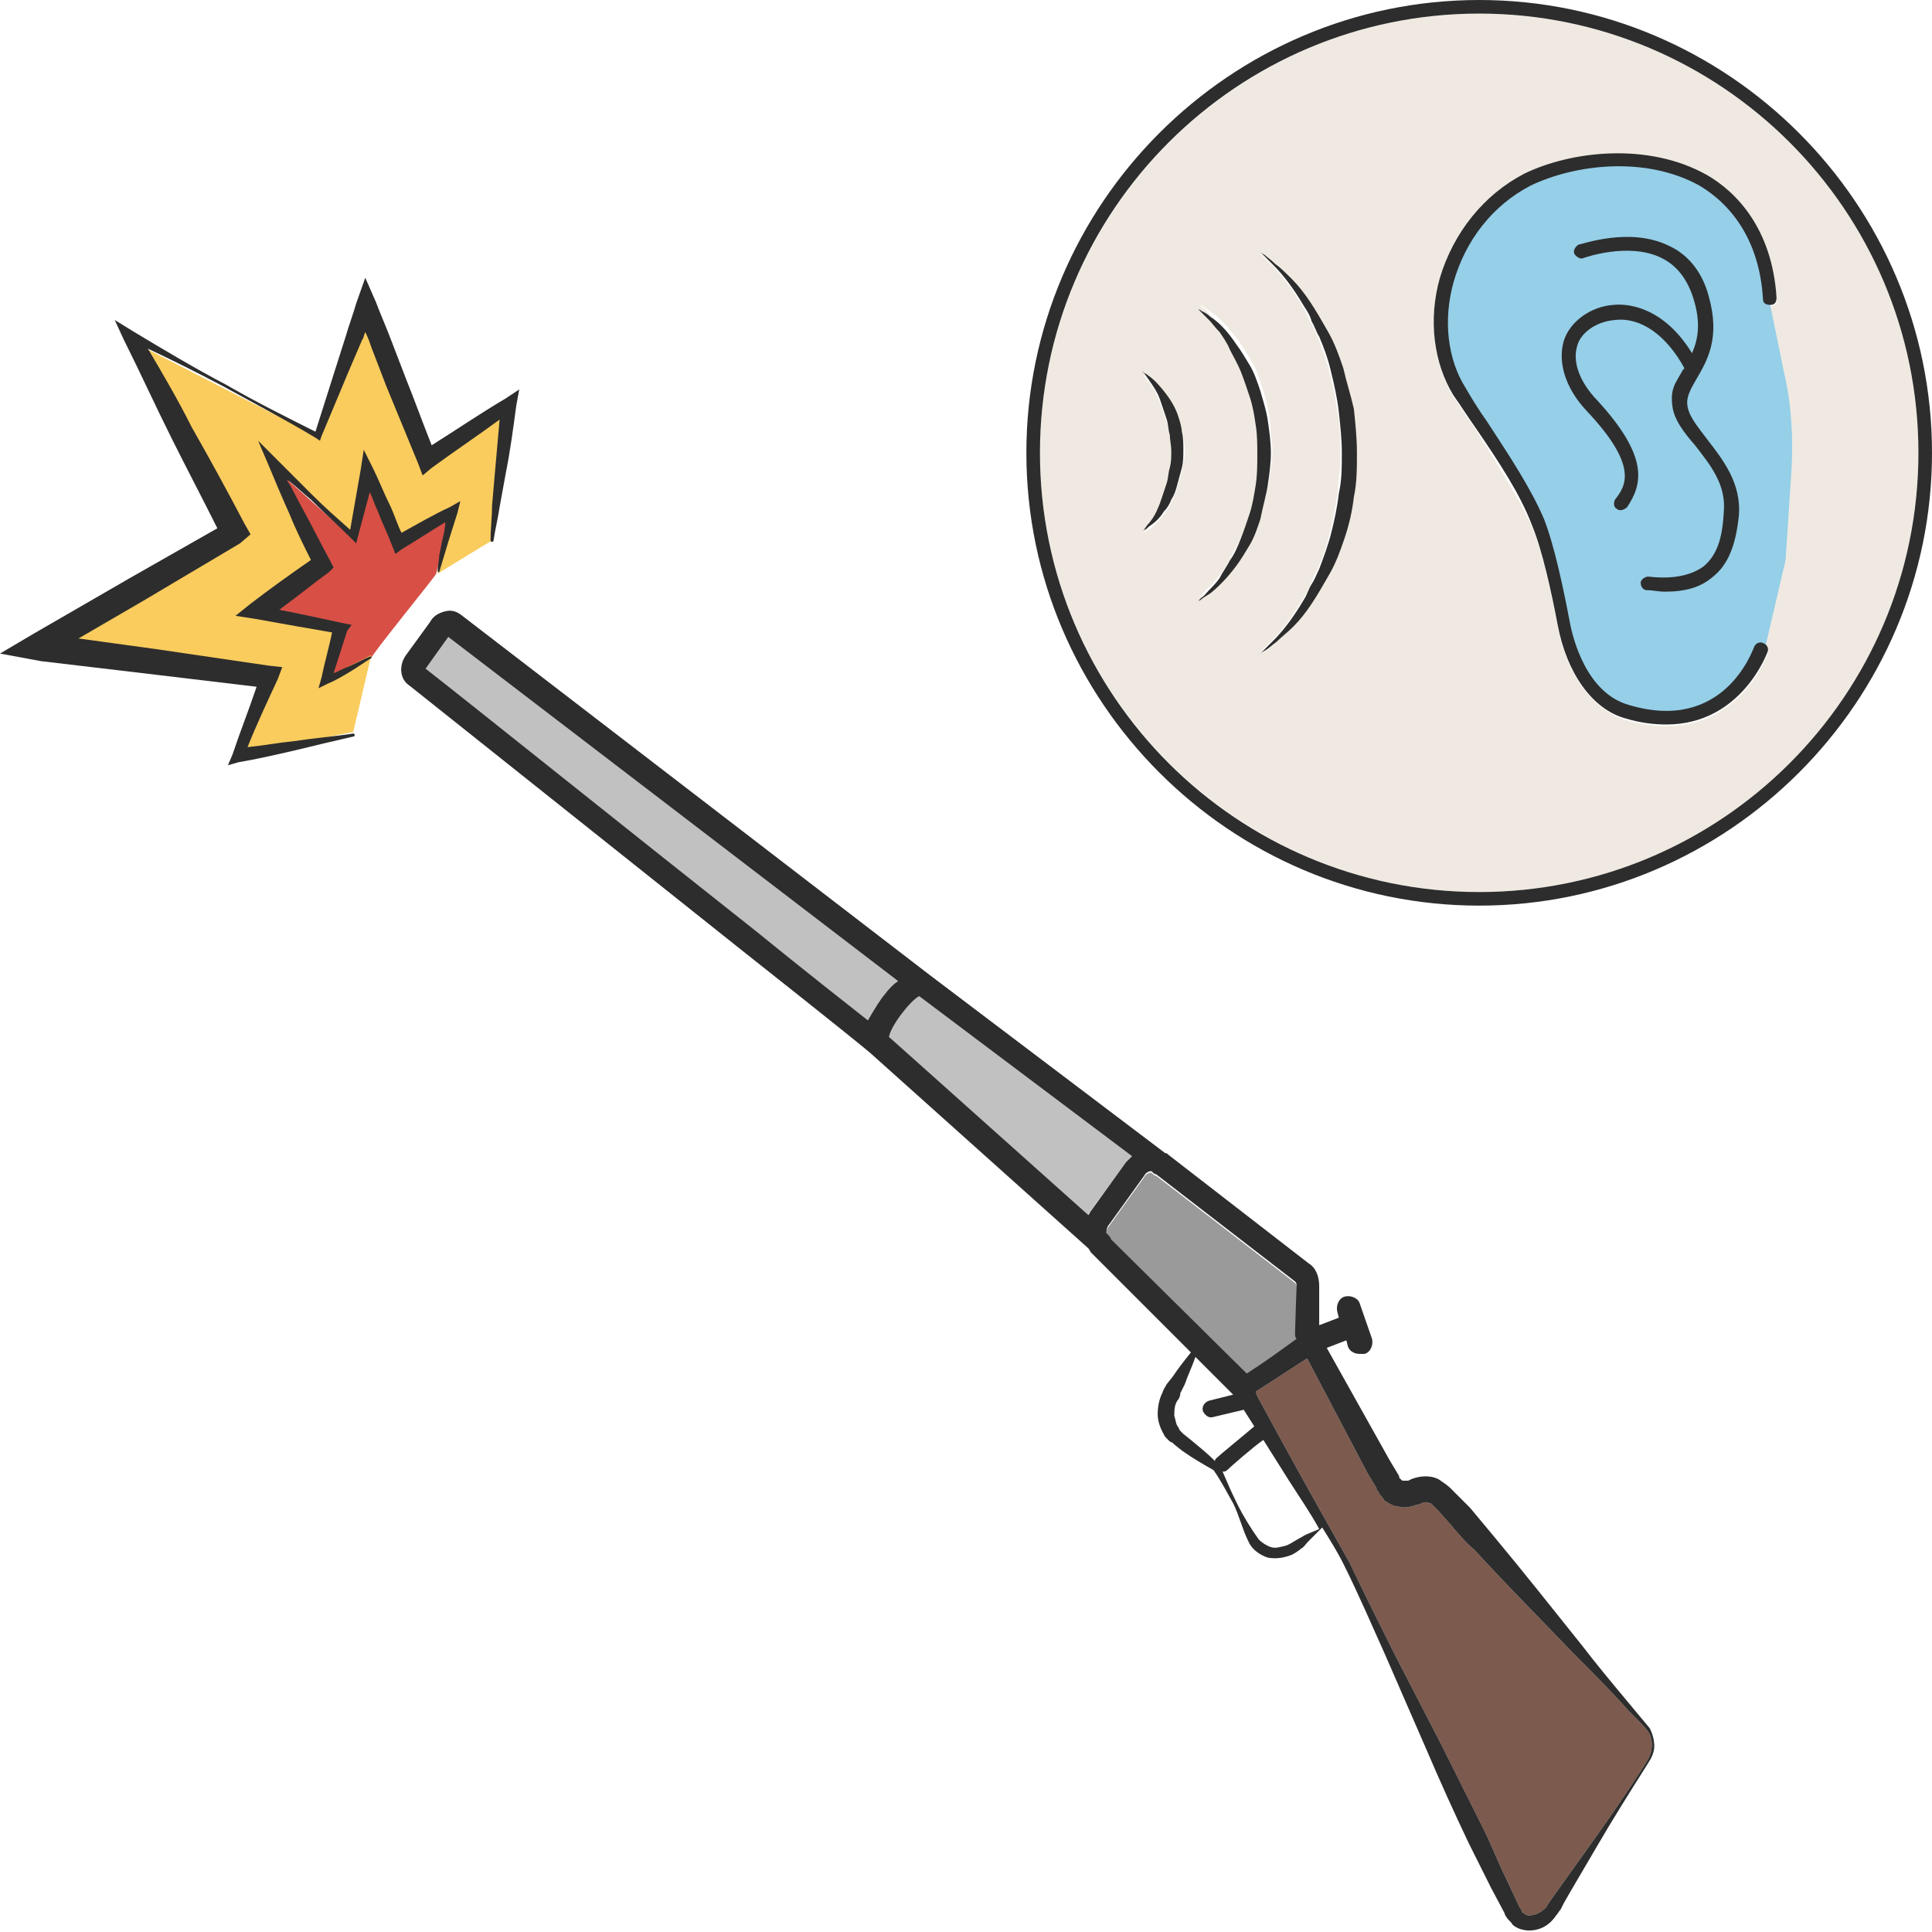 <?xml version="1.0" encoding="utf-8"?>
<!-- Generator: Adobe Illustrator 24.1.2, SVG Export Plug-In . SVG Version: 6.00 Build 0)  -->
<svg version="1.1" id="Layer_1" xmlns="http://www.w3.org/2000/svg" xmlns:xlink="http://www.w3.org/1999/xlink" x="0px" y="0px"
	 viewBox="0 0 128 128" style="enable-background:new 0 0 128 128;" xml:space="preserve">
<style type="text/css">
	.st0{fill:#D84F45;}
	.st1{fill:#F9CC5D;}
	.st2{fill:#9B9A9A;}
	.st3{fill:#C1C1C1;}
	.st4{fill:#7C5A4D;}
	.st5{fill:#2D2D2D;}
	.st6{fill:#EFE9E1;}
	.st7{fill:#95CFE8;}
</style>
<g>
	<g>
		<path class="st0" d="M28.9,38l0.9-3.7l-3.5,1.9c0,0-2-4.4-2-4.3s-1,3.7-1,3.7l-4.9-4.4l2.9,6.3l-3.9,3.1l5.3,1.2l-0.9,3.3l2.8-1.5
			C24.5,43.5,29,38,28.9,38z"/>
		<path class="st1" d="M32.6,35.8L29,38l0.9-3.7c0,0-3.7,2-3.6,2c0.1,0-2.1-4.6-2-4.6c0.1,0-0.8,4-0.8,4L18.3,31l2.8,6.4l-3.9,3.2
			l5.4,0.9c0,0-1.2,3.6-1.1,3.5c0.1-0.1,3.1-1.6,3.1-1.6l-1.2,5.1L15.6,50c0,0,2.1-5.4,2-5.3C17.6,44.7,3,42.6,3,42.6l12.4-7.4
			L9.3,22.9L21,28.9l3.1-8.3l4.1,9.9l5.4-3.7L32.6,35.8z"/>
		<path class="st2" d="M82.6,91.1l-9-8.9c0-0.1-0.1-0.2-0.2-0.3l-0.1-0.1c0-0.1,0-0.4,0.2-0.6l2.3-3.2c0.1-0.2,0.3-0.3,0.4-0.3
			c0,0,0.1,0,0.1,0l0.1,0.1c0,0,0.1,0.1,0.2,0.1l9.2,7.1c0,0,0.1,0.1,0.1,0.2l0,3.2c0,0.2,0,0.3,0.1,0.4
			C84.8,89.5,83.7,90.3,82.6,91.1z"/>
		<path class="st3" d="M72.2,80.3c-0.1,0.1-0.1,0.2-0.2,0.3L58.9,68.7c0.1-0.7,1.4-2.4,2-2.7L75,76.6c-0.1,0.1-0.3,0.3-0.4,0.4
			L72.2,80.3z"/>
		<path class="st3" d="M58.6,65.9c-0.2,0.2-0.7,1-1.1,1.7c-1.4-1.1-4.2-3.3-7.4-5.9C42,55.3,30.9,46.4,28.2,44.3l1.5-2.1L59.5,65
			C59.3,65.2,59,65.5,58.6,65.9z"/>
		<path class="st4" d="M105.3,122.3l-2,2.8l-0.5,0.7l-0.2,0.3c-0.1,0.1-0.1,0.2-0.2,0.3c-0.3,0.3-0.7,0.5-1.1,0.5
			c-0.2,0-0.3-0.1-0.4-0.2c-0.1,0-0.1-0.1-0.1-0.2l-0.1-0.1l-0.1-0.2l-0.7-1.5c-0.5-1-0.9-2-1.4-3.1c-1-2-2-4-3-6l-3.1-6
			c-1-2-2-4-3-6.1c-2.1-3.7-4.1-7.3-6.1-11c0,0,0,0,0,0c0-0.1-0.1-0.2-0.1-0.2c0,0,0,0,0-0.1c1.1-0.7,2.3-1.5,3.4-2.2l4,7.6l0.6,1
			l0,0.1l0.1,0.1c0,0.1,0.1,0.1,0.1,0.2c0.1,0.1,0.2,0.2,0.3,0.4c0.3,0.2,0.6,0.4,0.9,0.4c0.3,0.1,0.6,0.1,0.9,0
			c0.1,0,0.3-0.1,0.4-0.1l0.3-0.1c0.2-0.1,0.4-0.1,0.5,0c0.1,0,0.1,0,0.2,0.1l0.4,0.4l0.8,0.9c0.5,0.6,1,1.2,1.6,1.7
			c2.1,2.3,4.3,4.5,6.5,6.8c1.1,1.1,2.2,2.2,3.3,3.4c0.5,0.6,1.1,1.1,1.6,1.7c0.5,0.6,0.4,1.5,0,2.1
			C107.9,118.6,106.6,120.5,105.3,122.3z"/>
		<path class="st5" d="M109.2,116.8c0.2-0.3,0.4-0.7,0.4-1.1c0-0.4-0.1-0.8-0.3-1.2l-1.5-1.8c-1-1.2-2-2.4-3-3.7
			c-2-2.5-3.9-4.9-5.9-7.3c-0.5-0.6-1-1.2-1.5-1.8L96.5,99l-0.4-0.4c-0.2-0.2-0.5-0.4-0.8-0.6c-0.6-0.3-1.3-0.2-1.8,0l-0.2,0.1
			c0,0-0.1,0-0.1,0c-0.1,0-0.2,0-0.2,0c-0.1,0-0.1,0-0.2-0.1c0,0,0,0-0.1-0.1c0,0,0,0,0,0l0,0l0-0.1l-0.6-1l-4.2-7.5l1.3-0.5
			l0.1,0.4c0.1,0.3,0.4,0.5,0.8,0.5c0.1,0,0.2,0,0.3,0c0.4-0.1,0.6-0.6,0.5-1l-0.8-2.3c-0.1-0.4-0.6-0.6-1-0.5
			c-0.4,0.1-0.6,0.6-0.5,1l0.1,0.4l-1.3,0.5l0-2.6c0-0.6-0.2-1.2-0.7-1.5l-9.3-7.2c-0.1-0.1-0.1-0.1-0.2-0.1L61.6,64.6c0,0,0,0,0,0
			c0,0,0,0,0,0L30.5,40.7c-0.3-0.2-0.6-0.3-1-0.2c-0.4,0.1-0.8,0.3-1,0.7l-1.6,2.2c-0.5,0.7-0.4,1.6,0.2,2
			c2.4,1.9,13.8,11,22.1,17.6c6.7,5.3,8.4,6.7,8.5,6.8c0,0,0,0,0,0l14.4,12.9c0.1,0.1,0.1,0.2,0.2,0.3l6.6,6.6
			c-0.4,0.5-0.8,1-1.2,1.6l-0.4,0.5c-0.1,0.2-0.2,0.3-0.3,0.6c-0.2,0.4-0.3,0.9-0.3,1.4c0,0.5,0.2,1,0.5,1.5
			c0.1,0.1,0.2,0.2,0.3,0.3l0.2,0.1l0.1,0.1l0.5,0.4c0.7,0.5,1.4,0.9,2.1,1.3c0.5,0.7,0.9,1.5,1.3,2.2c0.4,0.8,0.6,1.7,1,2.5
			c0.2,0.5,0.7,0.9,1.3,1.1c0.6,0.1,1.1,0,1.6-0.2c0.2-0.1,0.5-0.3,0.6-0.4c0.2-0.1,0.3-0.3,0.5-0.5c0.3-0.3,0.6-0.6,0.9-0.9
			c0.5,0.8,1,1.6,1.4,2.4c1,2,1.9,4.1,2.8,6.1l2.7,6.2c0.9,2.1,1.8,4.1,2.8,6.2c0.5,1,1,2,1.5,3l0.8,1.5l0.1,0.2
			c0,0.1,0.1,0.2,0.1,0.2c0.1,0.2,0.3,0.3,0.4,0.5c0.3,0.3,0.8,0.4,1.1,0.4c0.8,0,1.4-0.4,1.8-1c0.1-0.1,0.2-0.3,0.3-0.4l0.2-0.4
			l0.4-0.7l1.7-2.9C106.8,120.6,108,118.7,109.2,116.8z M81,97.5c0.1,0,0.2,0,0.3-0.1c0.2-0.2,1.8-1.6,2.4-2l1.7,2.7
			c0.7,1.1,1.4,2.1,2,3.2c-0.4,0.2-0.8,0.3-1.1,0.5c-0.4,0.2-0.8,0.5-1.1,0.6c-0.4,0.1-0.7,0.2-1,0.1c-0.3-0.1-0.6-0.3-0.8-0.5
			c-0.5-0.7-1-1.5-1.4-2.3C81.6,98.9,81.3,98.2,81,97.5z M79.2,89.9l2.5,2.5l-1.6,0.4c-0.3,0.1-0.5,0.4-0.4,0.7
			c0.1,0.2,0.3,0.4,0.5,0.4c0,0,0.1,0,0.1,0l2.1-0.5l0.7,1.1c-0.7,0.6-2.3,1.9-2.5,2.1c-0.1,0.1-0.1,0.1-0.1,0.2
			c-0.5-0.5-1-0.9-1.6-1.4l-0.5-0.4l-0.1-0.1l-0.1-0.1c0,0-0.1-0.1-0.1-0.2c-0.2-0.2-0.2-0.5-0.3-0.8c0-0.3,0-0.7,0.2-1
			c0.1-0.1,0.2-0.3,0.2-0.5l0.3-0.6C78.7,91.1,79,90.5,79.2,89.9z M59.5,65c-0.3,0.2-0.6,0.5-0.9,0.9c-0.2,0.2-0.7,1-1.1,1.7
			c-1.4-1.1-4.2-3.3-7.4-5.9C42,55.3,30.9,46.4,28.2,44.3l1.5-2.1L59.5,65z M75,76.6c-0.1,0.1-0.3,0.3-0.4,0.4l-2.3,3.2
			c-0.1,0.1-0.1,0.2-0.2,0.3L58.9,68.7c0.1-0.7,1.4-2.4,2-2.7L75,76.6z M85.8,88.3c0,0.2,0,0.3,0.1,0.4c-1.1,0.8-2.2,1.6-3.3,2.3
			l-9-8.9c0-0.1-0.1-0.2-0.2-0.3l-0.1-0.1c0-0.1,0-0.4,0.2-0.6l2.3-3.2c0.1-0.2,0.3-0.3,0.4-0.3c0,0,0.1,0,0.1,0l0.1,0.1
			c0,0,0.1,0.1,0.2,0.1l9.2,7.1c0,0,0.1,0.1,0.1,0.2L85.8,88.3z M109.1,116.7c-1.2,1.9-2.5,3.8-3.8,5.6l-2,2.8l-0.5,0.7l-0.2,0.3
			c-0.1,0.1-0.1,0.2-0.2,0.3c-0.3,0.3-0.7,0.5-1.1,0.5c-0.2,0-0.3-0.1-0.4-0.2c-0.1,0-0.1-0.1-0.1-0.2l-0.1-0.1l-0.1-0.2l-0.7-1.5
			c-0.5-1-0.9-2-1.4-3.1c-1-2-2-4-3-6l-3.1-6c-1-2-2-4-3-6.1c-2.1-3.7-4.1-7.3-6.1-11c0,0,0,0,0,0c0-0.1-0.1-0.2-0.1-0.2
			c0,0,0,0,0-0.1c1.1-0.7,2.3-1.5,3.4-2.2l4,7.6l0.6,1l0,0.1l0.1,0.1c0,0.1,0.1,0.1,0.1,0.2c0.1,0.1,0.2,0.2,0.3,0.4
			c0.3,0.2,0.6,0.4,0.9,0.4c0.3,0.1,0.6,0.1,0.9,0c0.1,0,0.3-0.1,0.4-0.1l0.3-0.1c0.2-0.1,0.4-0.1,0.5,0c0.1,0,0.1,0,0.2,0.1
			l0.4,0.4l0.8,0.9c0.5,0.6,1,1.2,1.6,1.7c2.1,2.3,4.3,4.5,6.5,6.8c1.1,1.1,2.2,2.2,3.3,3.4c0.5,0.6,1.1,1.1,1.6,1.7
			C109.6,115.2,109.5,116.1,109.1,116.7z"/>
		<path class="st5" d="M33.5,31.4l-0.4,2.2c-0.1,0.7-0.3,1.5-0.4,2.2l0,0c0,0,0,0.1-0.1,0.1c0,0-0.1,0-0.1-0.1
			c0-0.8,0.1-1.5,0.1-2.3l0.2-2.3c0.1-1.1,0.2-2.3,0.3-3.4c-1.5,1.1-3,2.1-4.5,3.2L28,31.5l-0.3-0.8c-0.7-1.7-1.4-3.4-2.1-5.1
			l-1-2.6c-0.1-0.3-0.2-0.6-0.4-1c-0.1,0.2-0.1,0.4-0.2,0.5l-0.9,2.1l-1.8,4.3l-0.1,0.3l-0.3-0.2c-2-1.2-4.1-2.3-6.1-3.4
			c-1.7-0.9-3.3-1.7-5-2.5c1,1.7,2,3.4,2.9,5.2c1.2,2.1,2.4,4.3,3.5,6.4l0.4,0.7L15.9,36l-6.4,3.8l-4.3,2.5l5.1,0.7l7.5,1.1l0.9,0.1
			L18.4,45c-0.7,1.5-1.4,3-2,4.5c1-0.1,2.1-0.3,3.1-0.4c1.3-0.2,2.6-0.3,3.9-0.5c0,0,0.1,0,0.1,0.1c0,0,0,0.1-0.1,0.1
			c-1.3,0.3-2.6,0.6-3.8,0.9c-1.3,0.3-2.6,0.6-3.8,0.8l-0.7,0.2l0.3-0.7c0.5-1.5,1.1-3,1.6-4.5l-6.7-0.8l-7.6-0.9L0,43.3L2.2,42
			l6.4-3.7l5.8-3.3c-1-2-2-3.9-3-5.9c-1.1-2.2-2.1-4.4-3.2-6.6l-0.6-1.3L8.9,22c2,1.2,4,2.4,6.1,3.5c1.9,1.1,3.9,2.1,5.9,3.1
			l1.3-4.1l0.7-2.2c0.2-0.7,0.5-1.5,0.7-2.2l0.6-1.7l0.7,1.6c0.3,0.8,0.7,1.7,1,2.5l1,2.6c0.6,1.5,1.1,2.9,1.7,4.4
			c1.6-1,3.2-2.1,4.9-3.1l0.9-0.6l-0.2,1.1C34,28.4,33.8,29.9,33.5,31.4z"/>
		<path class="st5" d="M21.7,45.3l-0.6,0.3l0.2-0.7c0.2-1,0.5-2,0.7-3l-2.3-0.4l-2.8-0.5l-1.3-0.2l1-0.8c1.3-1,2.7-2,4-2.9
			c-0.5-1-1-2-1.4-3c-0.5-1.1-1-2.3-1.5-3.5l-0.6-1.4l1,1c0.5,0.5,0.9,0.9,1.3,1.3c0.4,0.4,0.9,0.9,1.3,1.3c0.8,0.8,1.6,1.5,2.5,2.3
			l0.7-4l0.2-1.3l0.6,1.2c0.4,0.8,0.7,1.6,1.1,2.4c0.3,0.6,0.5,1.3,0.8,1.9c1.1-0.6,2.1-1.2,3.2-1.7l0.7-0.4l-0.2,0.8
			c-0.2,0.6-0.4,1.3-0.6,1.9l-0.3,1c-0.1,0.3-0.2,0.7-0.3,1l0,0c0,0,0,0-0.1,0c0,0,0,0,0-0.1c0-0.4,0.1-0.7,0.1-1l0.2-1
			c0.1-0.4,0.2-0.8,0.2-1.2c-1,0.6-1.9,1.2-2.9,1.8l-0.4,0.3l-0.2-0.5c-0.3-0.8-0.7-1.6-1-2.4c-0.2-0.4-0.3-0.8-0.5-1.2l-0.8,3
			l-0.1,0.4l-0.3-0.3c-0.9-0.9-1.8-1.7-2.7-2.6c-0.5-0.4-0.9-0.8-1.4-1.2L19,31.8c0.4,0.6,0.7,1.3,1.1,2c0.6,1.1,1.2,2.3,1.8,3.4
			l0.2,0.4l-0.3,0.3c-1.1,0.8-2.2,1.7-3.3,2.5l1.5,0.3l2.8,0.6l0.5,0.1L23,41.8c-0.3,0.9-0.6,1.9-0.9,2.8c0.3-0.1,0.6-0.3,0.9-0.4
			c0.5-0.2,1-0.5,1.5-0.7c0,0,0.1,0,0.1,0c0,0,0,0.1,0,0.1c-0.5,0.3-0.9,0.6-1.4,0.9C22.7,44.8,22.2,45.1,21.7,45.3z"/>
	</g>
	<g>
		<path class="st6" d="M98,0.9C82,0.9,68.9,14,68.9,30S82,59.1,98,59.1s29.1-13,29.1-29.1S114,0.9,98,0.9z M78.3,31.2
			c-0.1,0.4-0.2,0.8-0.3,1.1c-0.1,0.4-0.3,0.7-0.4,1c-0.2,0.3-0.3,0.6-0.5,0.8c-0.4,0.5-0.7,0.8-1,1c-0.1,0.1-0.3,0.2-0.3,0.2
			c-0.1,0-0.1,0.1-0.1,0.1s0.1-0.1,0.3-0.4c0.2-0.3,0.5-0.7,0.7-1.1c0.1-0.2,0.2-0.5,0.3-0.8c0.1-0.3,0.2-0.6,0.3-0.9
			c0.1-0.3,0.1-0.7,0.2-1c0-0.4,0.1-0.7,0.1-1.1c0-0.3,0-0.7-0.1-1.1c0-0.3-0.1-0.7-0.2-1c-0.1-0.3-0.2-0.6-0.3-0.9
			c-0.1-0.3-0.2-0.6-0.3-0.8c-0.2-0.5-0.5-0.9-0.7-1.1c-0.2-0.3-0.3-0.4-0.3-0.4s0,0,0.1,0.1c0.1,0,0.2,0.1,0.3,0.2
			c0.3,0.2,0.7,0.5,1,1c0.4,0.5,0.7,1.1,1,1.8c0.1,0.4,0.2,0.7,0.3,1.1c0.1,0.4,0.1,0.8,0.1,1.2C78.4,30.4,78.4,30.8,78.3,31.2z
			 M82,37.2c-0.6,0.9-1.2,1.5-1.7,1.8c-0.2,0.2-0.4,0.3-0.6,0.4c-0.1,0.1-0.2,0.1-0.2,0.1s0.1-0.1,0.2-0.2c0.1-0.1,0.3-0.3,0.5-0.5
			c0.2-0.2,0.4-0.5,0.7-0.8c0.2-0.3,0.5-0.7,0.7-1.2c0.2-0.4,0.5-0.9,0.7-1.4c0.2-0.5,0.4-1.1,0.6-1.7c0.2-0.6,0.3-1.2,0.4-1.9
			c0.1-0.6,0.1-1.3,0.1-2c0-0.6,0-1.3-0.1-1.9c-0.1-0.6-0.2-1.3-0.4-1.9c-0.2-0.6-0.4-1.2-0.6-1.7c-0.2-0.5-0.4-1-0.7-1.4
			c-0.2-0.4-0.5-0.8-0.7-1.2c-0.2-0.3-0.5-0.6-0.7-0.8c-0.2-0.2-0.3-0.4-0.5-0.5c-0.1-0.1-0.2-0.2-0.2-0.2s0.1,0,0.2,0.1
			c0.1,0.1,0.3,0.2,0.6,0.4c0.5,0.4,1.1,1,1.7,1.8c0.3,0.4,0.6,0.9,0.9,1.4c0.3,0.5,0.5,1.1,0.7,1.7c0.2,0.6,0.4,1.3,0.5,2
			c0.1,0.7,0.1,1.4,0.2,2.1c0,0.7-0.1,1.4-0.2,2.1c-0.1,0.7-0.3,1.3-0.5,2c-0.2,0.6-0.4,1.2-0.7,1.7C82.6,36.3,82.3,36.8,82,37.2z
			 M89.6,32.9c-0.1,0.9-0.4,1.8-0.6,2.7c-0.3,0.9-0.6,1.7-1,2.4c-0.4,0.7-0.8,1.4-1.2,2c-0.4,0.6-0.8,1.1-1.2,1.5
			c-0.4,0.4-0.8,0.8-1.1,1c-0.3,0.3-0.6,0.5-0.8,0.6c-0.2,0.1-0.3,0.2-0.3,0.2s0.1-0.1,0.2-0.2c0.2-0.2,0.4-0.4,0.7-0.7
			c0.6-0.6,1.3-1.5,2-2.7c0.2-0.3,0.4-0.6,0.5-1c0.2-0.3,0.3-0.7,0.5-1c0.3-0.7,0.6-1.5,0.8-2.4c0.2-0.8,0.4-1.7,0.5-2.6
			c0.1-0.9,0.2-1.8,0.2-2.7c0-0.9,0-1.8-0.2-2.7c-0.1-0.9-0.3-1.8-0.5-2.6c-0.2-0.8-0.5-1.6-0.8-2.4c-0.2-0.4-0.3-0.7-0.5-1
			c-0.2-0.3-0.3-0.7-0.5-1c-0.7-1.2-1.4-2.1-2-2.7c-0.3-0.3-0.5-0.5-0.7-0.7c-0.2-0.2-0.2-0.2-0.2-0.2s0.1,0.1,0.3,0.2
			c0.2,0.1,0.4,0.3,0.7,0.6c0.3,0.3,0.7,0.6,1.1,1c0.4,0.4,0.8,0.9,1.2,1.5c0.4,0.6,0.8,1.3,1.2,2c0.4,0.7,0.7,1.5,1,2.4
			c0.3,0.9,0.5,1.8,0.6,2.7c0.2,0.9,0.2,1.9,0.2,2.9C89.8,30.9,89.7,31.9,89.6,32.9z M117.3,20.3c-0.3,0-0.5-0.2-0.5-0.4
			c-0.2-3.4-1.6-6-4.2-7.5c-3.6-2.1-8.3-1.5-11.2,0c-2.5,1.2-4.3,3.6-5.1,6.4c-0.7,2.5-0.4,5.2,0.8,7c0.5,0.7,1,1.5,1.4,2.2
			c1.5,2.3,2.9,4.4,3.8,6.5c0.8,1.8,1.3,4.7,1.7,6.8c0.2,1.1,1.1,4.7,3.9,5.5c6.2,1.9,8.2-3.6,8.3-3.8c0.1-0.2,0.3-0.4,0.6-0.3
			c0.2,0.1,0.4,0.3,0.3,0.6c0,0.1-1.7,4.8-6.7,4.8c-0.8,0-1.7-0.1-2.7-0.4c-2.2-0.7-3.9-3-4.5-6.2c-0.4-2.1-1-4.9-1.7-6.6
			c-0.9-2-2.3-4.1-3.7-6.4c-0.5-0.7-1-1.5-1.5-2.2c-1.3-2.1-1.7-5-0.9-7.8c0.8-3.1,2.9-5.6,5.6-6.9c3.1-1.5,8.2-2.2,12.1,0.1
			c2,1.1,4.4,3.5,4.6,8.3C117.7,20.1,117.5,20.3,117.3,20.3z M112.3,29.6c-0.7-0.9-1.4-1.7-1.5-2.6c-0.1-0.9,0.3-1.7,0.8-2.4
			c0,0,0.1-0.1,0.1-0.1c-1.2-2.2-2.9-3.4-4.6-3.2c-1.3,0.1-2.3,1-2.5,1.7c-0.5,1.6,0.9,3.2,1.3,3.6c3.5,3.7,3.1,5.6,2,7.1
			c-0.1,0.1-0.2,0.2-0.4,0.2c-0.1,0-0.2,0-0.3-0.1c-0.2-0.1-0.3-0.4-0.1-0.6c0.6-0.9,1.6-2.2-1.9-5.9c-1.4-1.4-1.9-3.1-1.5-4.6
			c0.4-1.3,1.7-2.3,3.3-2.4c1-0.1,3.3,0.1,5.2,3.2c0.4-0.9,0.6-2,0.1-3.6c-0.4-1.3-1.1-2.2-2.1-2.7c-2.2-1.1-5.2,0-5.2,0
			c-0.2,0.1-0.5,0-0.6-0.3c-0.1-0.2,0-0.5,0.3-0.6c0.1-0.1,3.4-1.2,6,0.1c1.3,0.6,2.1,1.7,2.6,3.3c0.8,2.8-0.1,4.3-0.8,5.5
			c-0.4,0.7-0.7,1.2-0.6,1.8c0.1,0.7,0.7,1.4,1.3,2.2c1,1.3,2.3,2.9,2.1,5.1c-0.2,2-0.7,3.2-1.7,4c-0.8,0.6-1.8,1-3.2,1
			c-0.4,0-0.8,0-1.2-0.1c-0.3,0-0.4-0.3-0.4-0.5c0-0.3,0.3-0.4,0.5-0.4c1.8,0.2,2.9,0,3.7-0.7c0.8-0.6,1.2-1.7,1.3-3.4
			C114.4,32.2,113.4,30.9,112.3,29.6z"/>
		<path class="st7" d="M118.2,24.7l-1-4.9c-0.5-7-5.6-8.1-6.5-8.6c-8-2.3-12.7,3-13.6,4.2c-2.5,3.1-1.3,9-0.9,9.9
			c0.8,1,4.8,7.5,5.5,8.9c0.7,1.4,1.7,5.3,2.3,8.1c0.6,2.8,3.2,5.4,6.7,5.4c3.5,0,6.2-4.6,6.2-4.6l1.4-6l0.4-6.1
			C118.8,29,118.7,26.8,118.2,24.7z"/>
		<path class="st5" d="M113.1,11.6c-3.9-2.2-9-1.6-12.1-0.1c-2.7,1.4-4.7,3.9-5.6,6.9c-0.8,2.8-0.4,5.7,0.9,7.8
			c0.5,0.7,1,1.5,1.5,2.2c1.5,2.2,2.9,4.3,3.7,6.4c0.7,1.7,1.3,4.5,1.7,6.6c0.6,3.2,2.3,5.6,4.5,6.2c1,0.3,1.9,0.4,2.7,0.4
			c5,0,6.7-4.8,6.7-4.8c0.1-0.2,0-0.5-0.3-0.6c-0.2-0.1-0.5,0-0.6,0.3c-0.1,0.2-2,5.7-8.3,3.8c-2.8-0.8-3.7-4.4-3.9-5.5
			c-0.4-2.1-1-5-1.7-6.8c-0.9-2.1-2.3-4.2-3.8-6.5c-0.5-0.7-1-1.5-1.4-2.2c-1.2-1.9-1.5-4.5-0.8-7c0.8-2.8,2.6-5.1,5.1-6.4
			c2.9-1.4,7.6-2,11.2,0c2.5,1.5,4,4.1,4.2,7.5c0,0.3,0.2,0.4,0.5,0.4c0.3,0,0.4-0.2,0.4-0.5C117.4,15.1,115,12.7,113.1,11.6z"/>
		<path class="st5" d="M84,32.1c0.1-0.7,0.2-1.4,0.2-2.1c0-0.7-0.1-1.4-0.2-2.1c-0.1-0.7-0.3-1.3-0.5-2c-0.2-0.6-0.4-1.2-0.7-1.7
			c-0.3-0.5-0.6-1-0.9-1.4c-0.6-0.9-1.2-1.5-1.7-1.8c-0.2-0.2-0.4-0.3-0.6-0.4c-0.1-0.1-0.2-0.1-0.2-0.1s0.1,0.1,0.2,0.2
			c0.1,0.1,0.3,0.3,0.5,0.5c0.2,0.2,0.4,0.5,0.7,0.8c0.2,0.3,0.5,0.7,0.7,1.2c0.2,0.4,0.5,0.9,0.7,1.4c0.2,0.5,0.4,1.1,0.6,1.7
			c0.2,0.6,0.3,1.2,0.4,1.9c0.1,0.6,0.1,1.3,0.1,1.9c0,0.7,0,1.3-0.1,2c-0.1,0.6-0.2,1.3-0.4,1.9c-0.2,0.6-0.4,1.2-0.6,1.7
			c-0.2,0.5-0.4,1-0.7,1.4c-0.2,0.4-0.5,0.8-0.7,1.2c-0.2,0.3-0.5,0.6-0.7,0.8c-0.2,0.2-0.3,0.4-0.5,0.5c-0.1,0.1-0.2,0.2-0.2,0.2
			s0.1,0,0.2-0.1c0.1-0.1,0.3-0.2,0.6-0.4c0.5-0.4,1.1-1,1.7-1.8c0.3-0.4,0.6-0.9,0.9-1.4c0.3-0.5,0.5-1.1,0.7-1.7
			C83.7,33.4,83.9,32.8,84,32.1z"/>
		<path class="st5" d="M112.9,37.5c-0.8,0.6-2,0.9-3.7,0.7c-0.2,0-0.5,0.2-0.5,0.4c0,0.3,0.2,0.5,0.4,0.5c0.4,0,0.8,0.1,1.2,0.1
			c1.4,0,2.4-0.3,3.2-1c1-0.8,1.5-2.1,1.7-4c0.2-2.2-1.1-3.8-2.1-5.1c-0.6-0.8-1.2-1.5-1.3-2.2c-0.1-0.6,0.2-1.1,0.6-1.8
			c0.7-1.2,1.6-2.7,0.8-5.5c-0.4-1.5-1.3-2.7-2.6-3.3c-2.6-1.3-5.8-0.1-6-0.1c-0.2,0.1-0.4,0.4-0.3,0.6c0.1,0.2,0.4,0.4,0.6,0.3
			c0,0,3-1.1,5.2,0c1,0.5,1.7,1.4,2.1,2.7c0.5,1.6,0.3,2.7-0.1,3.6c-1.9-3.1-4.3-3.3-5.2-3.2c-1.5,0.1-2.9,1.1-3.3,2.4
			c-0.4,1.4,0.1,3.1,1.5,4.6c3.5,3.7,2.6,5,1.9,5.9c-0.1,0.2-0.1,0.5,0.1,0.6c0.1,0.1,0.2,0.1,0.3,0.1c0.1,0,0.3-0.1,0.4-0.2
			c1-1.5,1.5-3.3-2-7.1c-0.4-0.4-1.8-2-1.3-3.6c0.2-0.8,1.2-1.6,2.5-1.7c1.7-0.2,3.4,1,4.6,3.2c0,0-0.1,0.1-0.1,0.1
			c-0.1,0.2-0.3,0.5-0.4,0.7c-0.3,0.5-0.4,1-0.3,1.7c0.1,0.9,0.8,1.8,1.5,2.6c1,1.3,2.1,2.6,1.9,4.5
			C114.1,35.8,113.7,36.8,112.9,37.5z"/>
		<path class="st5" d="M78.1,27.7c-0.2-0.7-0.6-1.3-1-1.8c-0.4-0.5-0.7-0.8-1-1c-0.1-0.1-0.3-0.2-0.3-0.2c-0.1,0-0.1-0.1-0.1-0.1
			s0.1,0.1,0.3,0.4c0.2,0.3,0.5,0.7,0.7,1.1c0.1,0.2,0.2,0.5,0.3,0.8c0.1,0.3,0.2,0.6,0.3,0.9c0.1,0.3,0.1,0.7,0.2,1
			c0,0.3,0.1,0.7,0.1,1.1c0,0.4,0,0.7-0.1,1.1c-0.1,0.3-0.1,0.7-0.2,1c-0.1,0.3-0.2,0.6-0.3,0.9c-0.1,0.3-0.2,0.6-0.3,0.8
			c-0.2,0.5-0.5,0.9-0.7,1.1c-0.2,0.3-0.3,0.4-0.3,0.4s0,0,0.1-0.1c0.1,0,0.2-0.1,0.3-0.2c0.3-0.2,0.7-0.5,1-1
			c0.2-0.2,0.4-0.5,0.5-0.8c0.2-0.3,0.3-0.6,0.4-1c0.1-0.4,0.2-0.7,0.3-1.1c0.1-0.4,0.1-0.8,0.1-1.2c0-0.4,0-0.8-0.1-1.2
			C78.3,28.4,78.2,28,78.1,27.7z"/>
		<path class="st5" d="M89,24.4c-0.3-0.9-0.6-1.7-1-2.4c-0.4-0.7-0.8-1.4-1.2-2c-0.4-0.6-0.8-1.1-1.2-1.5c-0.4-0.4-0.8-0.8-1.1-1
			c-0.3-0.3-0.6-0.5-0.7-0.6c-0.2-0.1-0.3-0.2-0.3-0.2s0.1,0.1,0.2,0.2c0.2,0.2,0.4,0.4,0.7,0.7c0.6,0.6,1.3,1.5,2,2.7
			c0.2,0.3,0.4,0.6,0.5,1c0.2,0.3,0.3,0.7,0.5,1c0.3,0.7,0.6,1.5,0.8,2.4c0.2,0.8,0.4,1.7,0.5,2.6c0.1,0.9,0.2,1.8,0.2,2.7
			c0,1,0,1.8-0.2,2.7c-0.1,0.9-0.3,1.8-0.5,2.6c-0.2,0.8-0.5,1.6-0.8,2.4c-0.2,0.4-0.3,0.7-0.5,1c-0.2,0.3-0.3,0.7-0.5,1
			c-0.7,1.2-1.4,2.1-2,2.7c-0.3,0.3-0.5,0.5-0.7,0.7c-0.2,0.2-0.2,0.2-0.2,0.2s0.1-0.1,0.3-0.2c0.2-0.1,0.4-0.3,0.8-0.6
			c0.3-0.3,0.7-0.6,1.1-1c0.4-0.4,0.8-0.9,1.2-1.5c0.4-0.6,0.8-1.3,1.2-2c0.4-0.7,0.7-1.5,1-2.4c0.3-0.9,0.5-1.8,0.6-2.7
			c0.2-0.9,0.2-1.9,0.2-2.9c0-1-0.1-1.9-0.2-2.9C89.5,26.2,89.2,25.3,89,24.4z"/>
		<path class="st5" d="M98,0C81.5,0,68,13.5,68,30s13.5,30,30,30s30-13.5,30-30S114.5,0,98,0z M98,59.1c-16,0-29.1-13-29.1-29.1
			S82,0.9,98,0.9s29.1,13,29.1,29.1S114,59.1,98,59.1z"/>
	</g>
</g>
</svg>
